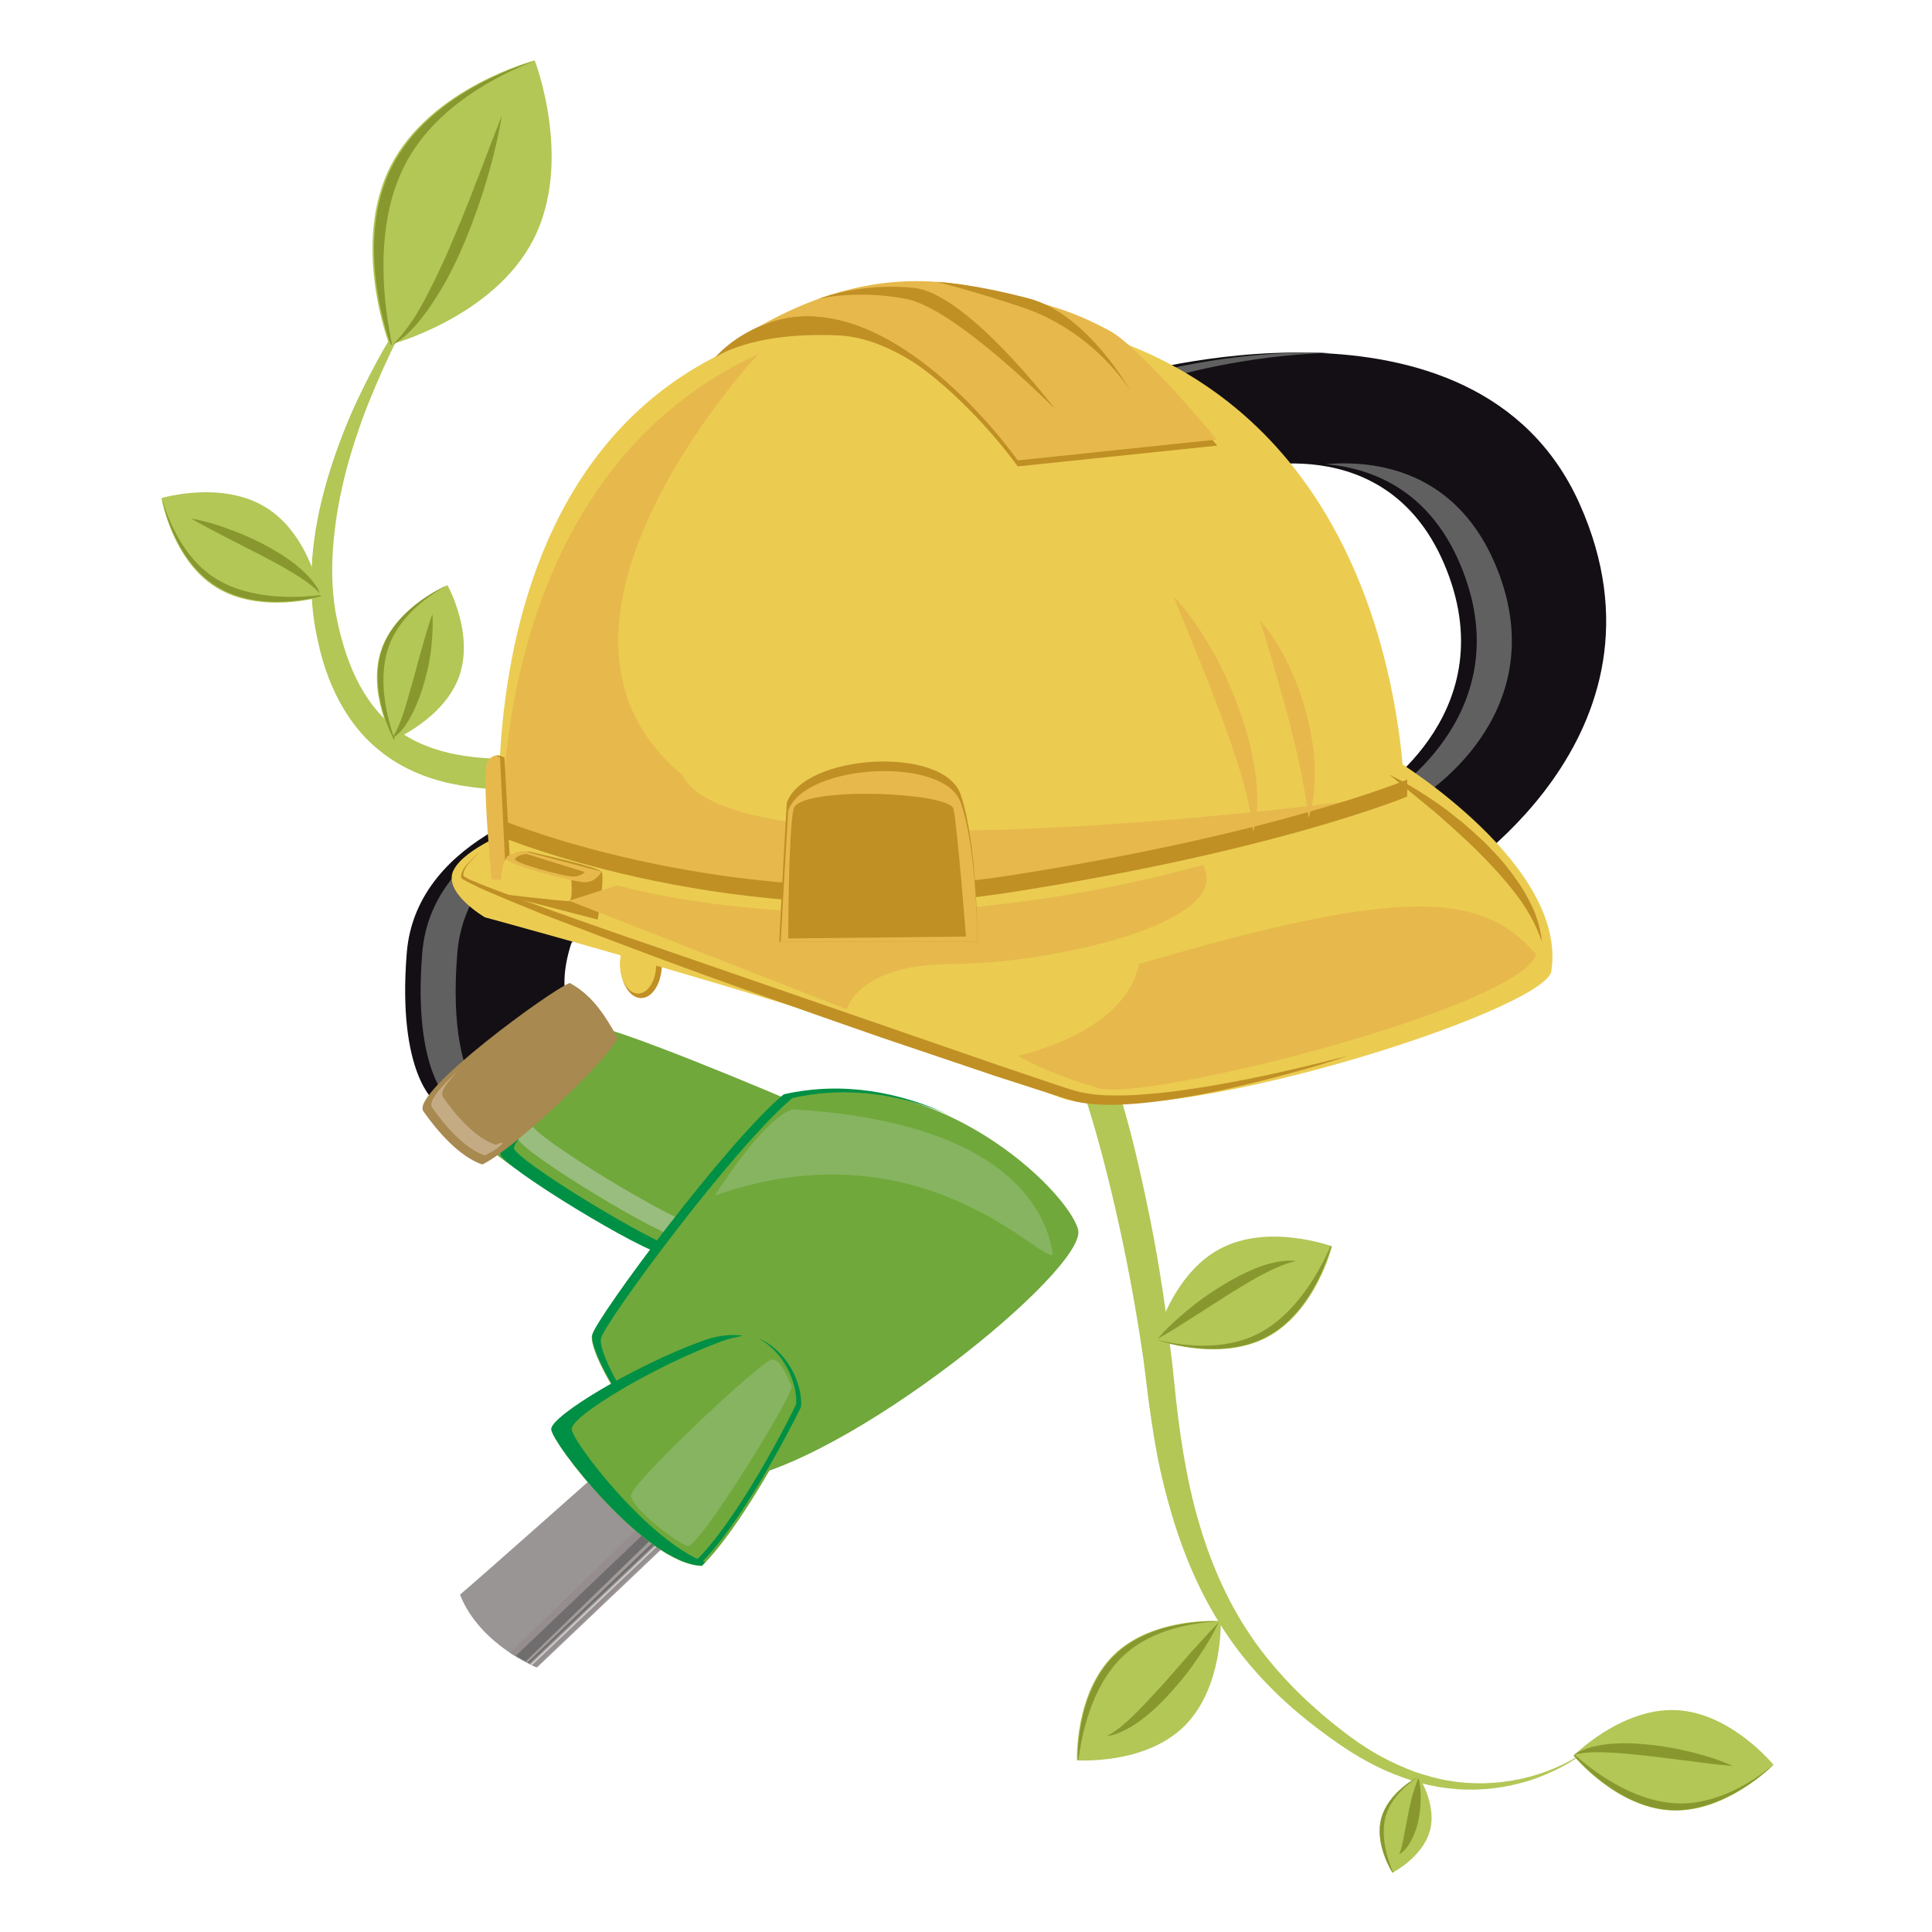 <?xml version="1.0" encoding="utf-8"?>
<!-- Generator: Adobe Illustrator 22.0.0, SVG Export Plug-In . SVG Version: 6.00 Build 0)  -->
<svg version="1.1" id="Layer_1" xmlns="http://www.w3.org/2000/svg" xmlns:xlink="http://www.w3.org/1999/xlink" x="0px" y="0px"
	 viewBox="0 0 512 512" style="enable-background:new 0 0 512 512;" xml:space="preserve">
<style type="text/css">
	.st0{fill:#C09025;}
	.st1{fill:#EBCC51;}
	.st2{fill:#9A9595;}
	.st3{fill:#968D8E;}
	.st4{fill:#CBCACB;}
	.st5{fill:#6F6D6D;}
	.st6{fill:#A09A99;}
	.st7{fill:#70A83B;}
	.st8{fill:#009045;}
	.st9{fill:#99BD7E;}
	.st10{fill:#130F14;}
	.st11{fill:#606060;}
	.st12{fill:#A88950;}
	.st13{fill:#C5AB83;}
	.st14{opacity:0.56;fill:#99BD7E;}
	.st15{fill:#B2C756;}
	.st16{fill:#88982F;}
	.st17{fill:#E7B94C;}
	.st18{fill:none;}
</style>
<g>
	<ellipse class="st0" cx="169.9" cy="255.5" rx="5.5" ry="9"/>
	<ellipse class="st1" cx="169.1" cy="255.5" rx="4.8" ry="7.8"/>
	<path class="st2" d="M162.7,386.6c0,0-35.1,31.2-40.8,36c5.3,13.4,20.4,19.3,20.4,19.3l40-38L162.7,386.6z"/>
	<path class="st3" d="M140.1,440.9c1,0.5,1.8,0.8,1.8,0.8l39.6-37.8l-1.7-1.5L140.1,440.9z"/>
	<path class="st4" d="M140.5,441.1c0.3,0.1,0.5,0.2,0.5,0.2l40-38l-0.4-0.3L140.5,441.1z"/>
	<path class="st5" d="M176,399.1l-40.3,39.2c2.8,1.6,4.6,2.5,4.6,2.5l40-38L176,399.1z"/>
	<path class="st3" d="M135.1,438c1,0.5,1.5,0.9,1.5,0.9l40.9-39l-1.7-1.5L135.1,438z"/>
	<path class="st6" d="M139.2,440.4c1,0.5,0.5,0.3,0.5,0.3l40.3-38.6l-0.8-0.6L139.2,440.4z"/>
	<path class="st7" d="M155.7,271.9c-1.9,2.3-26.8,28.1-26.8,31.2s38.6,26.6,43.5,26.6s38.2-34.2,38.2-37.5
		C210.5,292,157.6,269.6,155.7,271.9z"/>
	<path class="st8" d="M136.2,304.2c0-2.7,19.6-23.4,25.3-29.6c-1.2-0.2-1.9-0.3-2.1,0c-1.9,2.3-26.8,28.1-26.8,31.2
		s38.6,26.6,43.5,26.6c0.6,0,1.7-0.6,3.2-1.6C173.2,329.7,136.2,307.2,136.2,304.2z"/>
	<path class="st9" d="M184.4,324.5c-4.8,0-43.5-23.5-43.5-26.6c0-0.2,0.1-0.5,0.3-0.9c2.1-2.7,3.3-4.4,4.1-5.5
		c-0.7-0.1-1.1-0.1-1.3,0.1c-1.5,1.8,0.1,0.9-6.4,9.2c-0.2,0.4-0.3,0.7-0.3,0.9c0,3.1,38.6,26.6,43.5,26.6c2.7,0,10-7.4,14.5-12.3
		C191.2,320.2,186.5,324.5,184.4,324.5z"/>
	<path class="st10" d="M297.4,99.8l30.3,25c0,0,40.4-12.7,55.7,26.3c15.4,39.1-21.1,60.6-21.1,60.6H152.1c0,0-41.7,8.8-44.3,40.8
		c-2.6,32,7.5,39.5,7.5,39.5l37.3-21.5c0,0-5.9-6-1.2-20.5c14.8-21.2,40.7-12.4,40.7-12.4l191.4-4c0,0,62.8-38.2,35.1-100.1
		C390.9,71.7,297.4,99.8,297.4,99.8z"/>
	<g>
		<path class="st11" d="M339.3,123.3l-28.5-23.5c0,0,18.6-5.6,41.6-6.3c-27.1-0.9-50.9,6.3-50.9,6.3l30.3,25
			C331.8,124.8,334.7,123.9,339.3,123.3z"/>
		<path class="st11" d="M366.5,211.7h9.3c0,0,36.4-21.5,21.1-60.6c-10.5-26.7-32.6-29.2-45.6-28.1c12.6,1.1,28.1,7.1,36.3,28.1
			C402.9,190.2,366.5,211.7,366.5,211.7z"/>
		<path class="st11" d="M188.4,236.1c4.7,0.5,7.8,1.5,7.8,1.5l8.7-0.2C202.9,236.9,196.3,235.2,188.4,236.1z"/>
		<path class="st11" d="M121.2,252.5c2.6-32,44.3-40.8,44.3-40.8h-9.3c0,0-41.7,8.8-44.3,40.8s7.5,39.5,7.5,39.5l6.4-3.7
			C123,283.5,119.5,273,121.2,252.5z"/>
	</g>
	<path class="st12" d="M112.2,294.5c-3.5-5,34.2-32.4,38.8-34c6.4,3.5,9.7,9.3,12.7,14.6c-3.3,6.6-27.9,29.8-35.9,33.5
		C121.6,306.5,115.7,299.5,112.2,294.5z"/>
	<path class="st13" d="M131.4,303.4c-5.5-1.8-10.9-8.1-14-12.7c-0.9-1.3,1.1-4,4.5-7.4c-5.1,4.6-8.5,8.6-7.4,10.2
		c3.2,4.5,8.5,10.9,14,12.7C132.7,304.2,135,301.7,131.4,303.4z"/>
	<path class="st7" d="M207.6,290.3c-15.4,12.9-49.2,58.6-50.7,63.6c-1.5,5,18.7,40.2,36,38.6c30.9-3.7,95.7-56.4,92.8-66.7
		C282.9,315.5,247.8,281.1,207.6,290.3z"/>
	<path class="st8" d="M159.3,354.6c1.5-5,35.3-50.7,50.7-63.6c15-3.4,29.2-0.8,41.4,4.4c-12.6-5.8-27.7-9-43.7-5.4
		c-15.4,12.9-49.2,58.6-50.7,63.6c-1.3,4.4,13.9,31.8,29.3,37.6C171.7,383.7,158,358.8,159.3,354.6z"/>
	<path class="st7" d="M186,355.5c-18,6.6-39.9,19.8-39.9,23.3s25,35.8,39.9,36.2c10.3-10.1,23.1-34.2,26.6-41.5
		C213.1,364.5,204,348.9,186,355.5z"/>
	<path class="st8" d="M200.9,354.6c7,3.8,10.4,11.9,10.1,17.5c-3.4,7.2-16.2,31.4-26.6,41.5c-1.9-0.1-3.9-0.6-6-1.5
		c2.6,1.3,5.1,2.1,7.3,2.2c10.3-10.1,23.1-34.2,26.6-41.5C212.7,366.8,208.8,358,200.9,354.6z"/>
	<path class="st8" d="M151.5,378.7c0-3.5,21.9-16.7,39.9-23.3c1.9-0.7,3.8-1.1,5.5-1.4c-3.2-0.5-6.8-0.1-10.9,1.4
		c-18,6.6-39.9,19.8-39.9,23.3c0,3.5,25,35.8,39.9,36.2c0.3-0.3,0.6-0.6,0.9-0.9C172,408.6,151.5,381.9,151.5,378.7z"/>
	<path class="st0" d="M366,214.6c3.4,1,6.7,2.3,9.9,3.9c3.2,1.5,6.3,3.3,9.2,5.3c2.9,2,5.8,4.2,8.4,6.6c2.6,2.5,4.9,5.2,6.7,8.2
		c-2.5-2.5-5.1-4.9-7.8-7.1c-2.7-2.1-5.5-4.2-8.4-6.1C378.2,221.5,372.2,218,366,214.6z"/>
	<path class="st14" d="M210,294c-6.9,2.2-17.6,18.1-20.5,22.8c54.9-19.2,86.5,17.9,89.5,15.7C277.9,323.6,269.7,297.4,210,294z"/>
	<path class="st14" d="M204.6,360.3c2.6,0,4.1,5.1,5.2,6.9c1,1.8-24.6,43.1-27.5,42.5s-15.1-10.2-15.1-13.4
		C167.2,393.1,202,360.3,204.6,360.3z"/>
	<path class="st15" d="M115,72.4c-3.4,5.5-6.5,11.1-9.4,16.8c-2.9,5.7-5.5,11.6-7.9,17.5c-4.7,11.9-8.2,24.3-9.3,36.8
		c-0.6,6.2-0.5,12.5,0.5,18.6c1.1,6,2.8,12.1,5.4,17.5c2.6,5.4,6.2,10.2,10.8,13.7c4.6,3.5,10.2,5.6,16.1,6.7
		c5.9,1.1,12.1,1.2,18.4,1.1c3.2,0,6.4-0.1,9.8-0.1c3.3,0,6.6,0.2,9.9,0.4c6.6,0.5,13.1,1.2,19.6,2.2c6.5,1,12.9,2.2,19.3,3.8
		c12.8,3.1,25.4,7.2,37.4,12.9c12,5.6,23.5,12.9,33.3,22.2c9.8,9.2,18,20.6,23,33.3c2.5,6.2,4.4,12.5,6.2,18.8
		c1.8,6.3,3.3,12.6,4.7,19c1.4,6.4,2.7,12.7,3.8,19.1c1.1,6.4,2.1,12.8,2.9,19.3c0.4,3.2,0.8,6.5,1.2,9.7l1,9.6
		c0.7,6.3,1.6,12.6,2.8,18.8c2.4,12.4,6.2,24.5,12.2,35.6c3,5.5,6.5,10.7,10.6,15.5c4,4.8,8.6,9.3,13.4,13.4c4.9,4.1,9.9,8,15.5,11
		c2.8,1.5,5.7,2.8,8.6,3.9c3,1,6,1.9,9.1,2.4c12.4,2.1,25.8-0.6,36.5-7.9c-2.5,2-5.3,3.7-8.2,5.1c-2.9,1.4-6,2.6-9.1,3.4
		c-6.3,1.7-12.9,2.2-19.5,1.4c-3.3-0.4-6.5-1.1-9.6-2.1c-3.1-1-6.2-2.2-9.2-3.7c-5.9-2.9-11.3-6.7-16.5-10.7
		c-10.3-7.9-19.6-17.7-26.3-29.2c-6.8-11.4-11.1-24-14.1-36.8c-1.5-6.4-2.5-12.9-3.4-19.4l-1.2-9.6c-0.4-3.2-0.9-6.3-1.4-9.5
		c-2-12.6-4.5-25.2-7.5-37.6c-1.5-6.2-3.1-12.4-4.9-18.4c-1.8-6.1-3.8-12.1-6.2-17.8c-2.4-5.6-5.3-11-8.8-15.9
		c-3.5-5-7.6-9.6-12.1-13.7c-9-8.4-19.6-15-30.9-20.4c-11.3-5.4-23.2-9.4-35.5-12.5c-12.2-3-24.7-5.3-37.3-6.4
		c-3.1-0.3-6.3-0.5-9.4-0.6c-3-0.1-6.3,0-9.6-0.1c-6.5-0.1-13.3-0.4-20-1.8c-6.7-1.4-13.5-4.2-19-8.7c-5.6-4.4-9.7-10.4-12.5-16.7
		c-1.4-3.1-2.5-6.4-3.3-9.6c-0.8-3.3-1.5-6.5-1.9-9.9c-0.8-6.7-0.6-13.4,0.3-20c0.9-6.6,2.5-13,4.5-19.2c2-6.2,4.4-12.3,7.2-18.2
		C100.5,93.8,107.2,82.6,115,72.4z"/>
	<path class="st15" d="M313.7,457.6c-10.5,10.2-28.3,8.9-28.3,8.9s-0.7-17.8,9.8-28s28.3-8.9,28.3-8.9S324.2,447.4,313.7,457.6z"/>
	<path class="st16" d="M285.8,466.5c0.7-5.9,3.2-19.4,11.7-27.5c7.9-7.6,19.7-9.1,25.8-9.3c-2.7-0.1-18.3-0.4-27.9,8.9
		c-10.5,10.2-9.8,28-9.8,28S285.6,466.4,285.8,466.5z"/>
	<path class="st16" d="M322.9,430c-1.5,3.3-3.4,6.4-5.4,9.3c-2,3-4.2,5.8-6.6,8.5c-2.4,2.7-5,5.3-7.8,7.5c-1.4,1.1-2.9,2.1-4.6,3
		c-1.6,0.8-3.3,1.6-5.2,1.8c3.2-1.7,5.7-4.1,8.2-6.6c2.5-2.5,4.8-5.1,7.2-7.7l7-8C318.1,435.2,320.4,432.6,322.9,430z"/>
	<path class="st15" d="M444.1,453.2c-14.6-0.6-27.1,12.1-27.1,12.1s11.3,13.8,25.9,14.5s27.1-12.1,27.1-12.1
		S458.7,453.8,444.1,453.2z"/>
	<path class="st16" d="M417.3,465c4.4,4,15.2,12.4,27,12.9c11,0.5,20.8-6.2,25.5-10.1c-1.9,1.9-13.5,12.4-26.8,11.9
		c-14.6-0.6-25.9-14.5-25.9-14.5S417.2,465.1,417.3,465z"/>
	<path class="st16" d="M459.2,468c-3.6-0.3-7.1-0.7-10.6-1.2l-10.5-1.3c-3.5-0.4-7-0.8-10.5-1c-3.5-0.2-7-0.3-10.5,0.5
		c1.5-1,3.3-1.6,5-2.1c1.8-0.4,3.6-0.7,5.4-0.8c3.6-0.3,7.3,0,10.8,0.4c3.6,0.4,7.1,1.1,10.6,2C452.5,465.4,455.9,466.5,459.2,468z"
		/>
	<path class="st15" d="M378.9,485.3c-2,7-9.9,11-9.9,11s-4.8-7.5-2.9-14.5s9.9-11,9.9-11S380.9,478.3,378.9,485.3z"/>
	<path class="st16" d="M369.2,496.2c-1.2-2.7-3.5-9.1-2-14.8c1.5-5.3,6.2-8.9,8.7-10.6c-1.2,0.6-8,4.5-9.8,10.9
		c-2,7,2.9,14.5,2.9,14.5S369.1,496.3,369.2,496.2z"/>
	<path class="st16" d="M375.9,471.1c0.5,1.8,0.6,3.6,0.6,5.4c0,1.8-0.2,3.6-0.5,5.4c-0.3,1.8-0.9,3.6-1.7,5.2
		c-0.8,1.7-1.9,3.4-3.5,4.3c0.7-1.7,1-3.4,1.3-5.1l1-5.1c0.3-1.7,0.7-3.4,1.1-5.1C374.7,474.6,375.2,472.9,375.9,471.1z"/>
	<path class="st15" d="M323.4,330.9c12.9-6.8,29.6-0.6,29.6-0.6s-4.3,17.3-17.2,24.1c-12.9,6.8-29.6,0.6-29.6,0.6
		S310.5,337.7,323.4,330.9z"/>
	<path class="st16" d="M352.6,330.2c-2.3,5.5-8.5,17.6-18.9,23.1c-9.7,5.1-21.4,3.2-27.3,1.7c2.6,0.9,17.4,5.5,29.2-0.7
		c12.9-6.8,17.2-24.1,17.2-24.1S352.7,330.3,352.6,330.2z"/>
	<path class="st16" d="M306.8,354.8c2.3-2.7,5-5.2,7.7-7.4c2.7-2.3,5.6-4.4,8.7-6.3c3-1.9,6.2-3.6,9.6-5c1.7-0.7,3.4-1.2,5.2-1.6
		c1.8-0.3,3.6-0.6,5.4-0.3c-3.5,0.8-6.6,2.4-9.7,4c-3,1.7-6,3.5-9,5.4l-8.9,5.7C313,351.1,310,353,306.8,354.8z"/>
	<path class="st15" d="M141.4,63.4c-10.6,20.8-38.2,28-38.2,28s-10.3-26.6,0.3-47.4s38.2-28,38.2-28S152,42.6,141.4,63.4z"/>
	<path class="st16" d="M103.9,91.3c-2-9.3-5.2-30.9,3.4-47.6c8-15.6,25.1-24,34.2-27.5c-4.1,1.2-27.9,8.9-37.6,27.9
		c-10.6,20.8-0.3,47.4-0.3,47.4S103.6,91.3,103.9,91.3z"/>
	<path class="st16" d="M133,30.6c-0.9,5.6-2.3,11.2-3.9,16.7c-1.6,5.5-3.5,10.9-5.7,16.2c-2.2,5.3-4.7,10.5-7.8,15.3
		c-1.5,2.4-3.2,4.8-5.1,7c-1.9,2.2-4,4.2-6.5,5.6c2.1-2,3.8-4.2,5.3-6.5c1.6-2.3,2.9-4.8,4.2-7.3c1.3-2.5,2.5-5,3.7-7.6
		c1.2-2.6,2.3-5.1,3.4-7.8c1.1-2.6,2.2-5.2,3.2-7.8c1.1-2.6,2-5.3,3.1-7.9C128.9,41.2,130.9,35.9,133,30.6z"/>
	<path class="st15" d="M70.5,134.5c11.7,7.2,14.5,23.7,14.5,23.7s-16,4.7-27.7-2.5S42.8,132,42.8,132S58.8,127.2,70.5,134.5z"/>
	<path class="st16" d="M85,157.7c-5.5,0.7-18.3,1.5-27.7-4.3c-8.8-5.4-12.8-15.8-14.4-21.3c0.5,2.5,3.8,16.7,14.5,23.3
		C69,162.7,85,158,85,158S85,157.9,85,157.7z"/>
	<path class="st16" d="M50.6,137.4c3.3,0.6,6.6,1.5,9.7,2.7c3.2,1.1,6.3,2.5,9.3,4c3,1.6,5.9,3.3,8.6,5.4c1.3,1.1,2.6,2.2,3.8,3.5
		c1.1,1.3,2.2,2.7,2.8,4.3c-2.3-2.5-5.1-4.2-7.9-5.9c-2.8-1.7-5.7-3.2-8.6-4.7l-8.8-4.5C56.5,140.6,53.5,139.1,50.6,137.4z"/>
	<path class="st15" d="M121.7,179.2c-4,11.3-17.5,16.9-17.5,16.9s-7.1-12.8-3.1-24.1c4-11.3,17.5-16.9,17.5-16.9
		S125.7,167.8,121.7,179.2z"/>
	<path class="st16" d="M104.6,195.9c-1.7-4.6-4.8-15.4-1.6-24.5c3-8.5,11.1-13.9,15.5-16.3c-2,0.9-13.6,6.4-17.2,16.8
		c-4,11.3,3.1,24.1,3.1,24.1S104.4,196,104.6,195.9z"/>
	<path class="st16" d="M114.6,162.7c0.2,3,0,5.9-0.3,8.9c-0.3,2.9-0.9,5.8-1.7,8.7c-0.8,2.9-1.8,5.7-3.1,8.4c-0.4,0.7-0.7,1.3-1.1,2
		l-1.2,1.9c-0.5,0.6-1,1.2-1.5,1.7c-0.5,0.5-1.2,1-1.8,1.4c1.6-2.5,2.5-5.2,3.4-7.9c0.8-2.7,1.6-5.5,2.4-8.3
		c0.7-2.8,1.5-5.6,2.3-8.4C112.8,168.3,113.6,165.5,114.6,162.7z"/>
	<path class="st1" d="M136.9,219.6c0,0-13.7,5-16.7,11c-3,5.9,8.3,12.5,8.3,12.5s104,28.1,152.5,47.8c27,9.4,127.7-22.8,130.1-33.4
		c4.5-28.1-40.8-55.8-40.8-55.8L136.9,219.6z"/>
	<path class="st1" d="M372.4,221.4c0,0,7-139.1-126-139.1S133.2,232.4,133.2,232.4s62.1,25.5,133.3,14.5S372.4,221.4,372.4,221.4z"
		/>
	<path class="st17" d="M207.5,237.1c-71.2-11-74.3-15.7-74.3-15.7s-4.8-94.3,67.8-127.6c0,0-67.8,72.2-20.2,111.5
		c14.1,29.1,181.6,6.4,181.6,6.4S279.6,242.7,207.5,237.1z"/>
	<path class="st0" d="M372.9,206.6c0,0-34.7,14.5-105.9,25.5c-71.2,11-133.3-14.5-133.3-14.5s-0.9-6.9-1-17.8
		c-0.1,13.4,1,22.3,1,22.3s62.1,25.5,133.3,14.5c71.2-11,105.9-25.5,105.9-25.5s0.1-2.1,0-5.9C372.9,206.1,372.9,206.6,372.9,206.6z
		"/>
	<path class="st0" d="M189.5,94.8c0,0,9.5-12.5,33.2-12.5s47,39.7,47,39.7s-23.8-32-47.4-33.1S189.5,94.8,189.5,94.8z"/>
	<path class="st17" d="M201.2,86.5c27.2-15.4,47.5-12.9,62.9-9.2c15.4,3.7,21.2,5.7,29.7,10.2s28.7,29,28.7,29l-52.9,5.5
		C269.7,122,234.6,71.9,201.2,86.5z"/>
	<path class="st0" d="M269.7,122c0,0-30.1-42.9-61-37.7c-2.4,1.1-4.9,2.4-7.4,3.8c33.3-14.5,68.4,35.5,68.4,35.5l52.9-5.5
		c0,0-0.5-0.6-1.3-1.5L269.7,122z"/>
	<path class="st0" d="M279.6,108.4c0,0-26.4-26.7-39.5-29.2s-23.2,0-23.2,0s11.1-4.4,25.4-2.9C256.5,77.9,279.6,108.4,279.6,108.4z"
		/>
	<path class="st0" d="M299.7,103.8c0,0-9.4-16-29.2-22.5c-13.2-4.4-22.3-6.6-22.3-6.6s8.9,0.3,24.5,4.4S299.7,103.8,299.7,103.8z"/>
	<path class="st18" d="M216.9,79.2"/>
	<path class="st17" d="M129.2,201.8c1.8-2.8,4.4-1.1,4.4-1.1l1.6,32.4h-4.9C130.3,233.2,127.5,204.7,129.2,201.8z"/>
	<path class="st0" d="M133.7,200.8c0,0-1.2-0.8-2.4-0.5c0.7,0.1,1.2,0.5,1.2,0.5l1.6,32.4h1.3L133.7,200.8z"/>
	<path class="st0" d="M159.4,231c1,1.2-1,12.7-1,12.7l-25.8-6.7c0,0,0.1-7.1,1.2-9s5-2.7,7-2.2S158.3,229.7,159.4,231z"/>
	<path class="st0" d="M368.2,205.3c4.6,2.2,9,5,13.2,7.9c2.1,1.5,4.1,3.1,6.1,4.7c2,1.7,3.9,3.4,5.8,5.2c1.8,1.8,3.6,3.7,5.3,5.7
		c1.6,2,3.2,4.1,4.6,6.3c1.4,2.2,2.6,4.5,3.6,6.9c0.9,2.4,1.6,5,1.8,7.6c-1.6-4.9-4.2-9.2-7.3-13.2c-3.1-4-6.5-7.6-10.1-11.2
		c-3.6-3.5-7.4-6.9-11.2-10.2C376.1,211.8,372.2,208.6,368.2,205.3z"/>
	<path class="st1" d="M134.1,227.7c-1.4,0.7-1.6,9.2-1.6,9.2s17.1,2,18.3,1.9c1.2-0.2,0.5-6.8,0.5-6.8S135.5,227,134.1,227.7z"/>
	<path class="st17" d="M139.4,225.7c0,0-4.5,0.2-5.3,1.7c-0.8,1.5,17.9,6.4,20.9,6.4s4.4-2.8,4.4-2.8L139.4,225.7z"/>
	<path class="st0" d="M127.5,225.7c-1.1,0.8-2.1,1.7-2.9,2.7c-0.9,1-1.7,2.1-1.8,3.3c0,0.1,0,0.3,0,0.4c0,0,0.1,0.1,0.3,0.2
		c0.3,0.2,0.5,0.3,0.8,0.5c0.6,0.3,1.2,0.6,1.8,0.8c1.2,0.5,2.4,1,3.7,1.5c4.9,1.9,9.9,3.7,14.9,5.5c10,3.6,20,7.1,30,10.5
		l60.2,20.8l30.1,10.4l15.1,5.1c2.5,0.8,5.1,1.8,7.5,2.2c2.5,0.5,5.1,0.7,7.7,0.7c5.2,0.1,10.5-0.4,15.7-1
		c5.2-0.7,10.5-1.5,15.7-2.5c10.4-1.9,20.7-4.4,31-7c-5,1.7-10.1,3.2-15.3,4.6c-5.1,1.4-10.3,2.7-15.5,3.9c-5.2,1.2-10.4,2.2-15.7,3
		c-5.3,0.8-10.6,1.4-16,1.5c-2.7,0-5.4-0.1-8.2-0.6c-1.4-0.2-2.7-0.6-4-1l-3.8-1.2l-15.2-4.9c-10.1-3.4-20.1-6.8-30.2-10.2
		c-20.1-7-40.1-14-60-21.4c-9.9-3.7-19.9-7.5-29.8-11.3c-4.9-2-9.8-4-14.7-6.1c-1.2-0.5-2.4-1.1-3.6-1.7c-0.6-0.3-1.2-0.6-1.8-0.9
		c-0.3-0.2-0.6-0.3-0.9-0.5c-0.1-0.1-0.1-0.1-0.2-0.2c0,0-0.1-0.1-0.1-0.1c0,0-0.1-0.1-0.1-0.2c0-0.2,0-0.4,0-0.6
		c0.3-1.4,1.2-2.5,2.1-3.4C125.3,227.3,126.4,226.4,127.5,225.7z"/>
	<path class="st0" d="M139.5,226.3c0,0-2.4,0.2-3,1.3c-0.6,1.1,13.2,4.7,15.3,4.7s3.2-1.2,3.2-1.2L139.5,226.3z"/>
	<path class="st17" d="M269.7,279.8c0,0,28.5-5.9,32.1-24.3c70.7-20.9,91-19,105.3-2.6C403,267,304.2,292,291.2,288.4
		S269.7,279.8,269.7,279.8z"/>
	<path class="st17" d="M163.7,234.6c0,0,64.3,19.5,155.1-5.4c8.6,15.8-41.7,26.3-66.6,26.3s-27.8,12-27.8,12l-73.6-28.8L163.7,234.6
		z"/>
	<path class="st0" d="M206.5,249.6c0,0,0.9-18.1,2-36.8c4.4-13,41.6-15.4,46.1-2.2s4.4,39,4.4,39H206.5z"/>
	<path class="st17" d="M206.9,249.6c0,0,0.9-17.2,2-34.8c4.4-12.4,41.3-14.6,45.7-2.1c4.4,12.5,4.4,36.9,4.4,36.9H206.9z"/>
	<path class="st0" d="M208.9,248.7c0,0,0-28.2,1.4-34.3c1.3-6.1,41.4-4.6,42.4,0c1,4.6,3.3,33.8,3.3,33.8L208.9,248.7z"/>
	<path class="st17" d="M311,158.4c0.4,0.1,0.6,0.4,0.9,0.6c0.3,0.2,0.5,0.5,0.7,0.8c0.5,0.5,0.9,1.1,1.4,1.6
		c0.9,1.1,1.7,2.2,2.5,3.4c1.6,2.3,3.1,4.7,4.5,7.1c2.8,4.9,5.2,10,7.1,15.3c2,5.3,3.5,10.7,4.4,16.3c0.9,5.6,1.1,11.4-0.4,16.9
		c-0.6-5.6-1.9-10.8-3.5-16.1c-1.6-5.2-3.4-10.3-5.3-15.4c-1.9-5.1-3.9-10.2-6-15.3l-3.1-7.7c-0.5-1.3-1.1-2.6-1.6-3.8
		c-0.3-0.6-0.5-1.3-0.8-1.9C311.6,159.6,311.4,158.9,311,158.4z"/>
	<path class="st17" d="M333.6,164.5c0.3,0,0.5,0.3,0.7,0.5c0.2,0.2,0.4,0.4,0.6,0.6c0.4,0.4,0.8,0.9,1.1,1.4c0.7,0.9,1.4,1.9,2,2.9
		c1.3,2,2.4,4,3.4,6.1c2,4.2,3.6,8.6,4.8,13c1.2,4.5,2,9.1,2.2,13.8c0.2,4.7-0.1,9.4-1.6,13.9c-0.6-4.6-1.4-9-2.3-13.4
		c-0.9-4.4-2-8.7-3.1-13c-1.1-4.3-2.4-8.6-3.6-12.9l-1.9-6.5c-0.3-1.1-0.7-2.2-1-3.3c-0.2-0.5-0.4-1.1-0.5-1.6
		C334.2,165.5,334,164.9,333.6,164.5z"/>
</g>
</svg>
